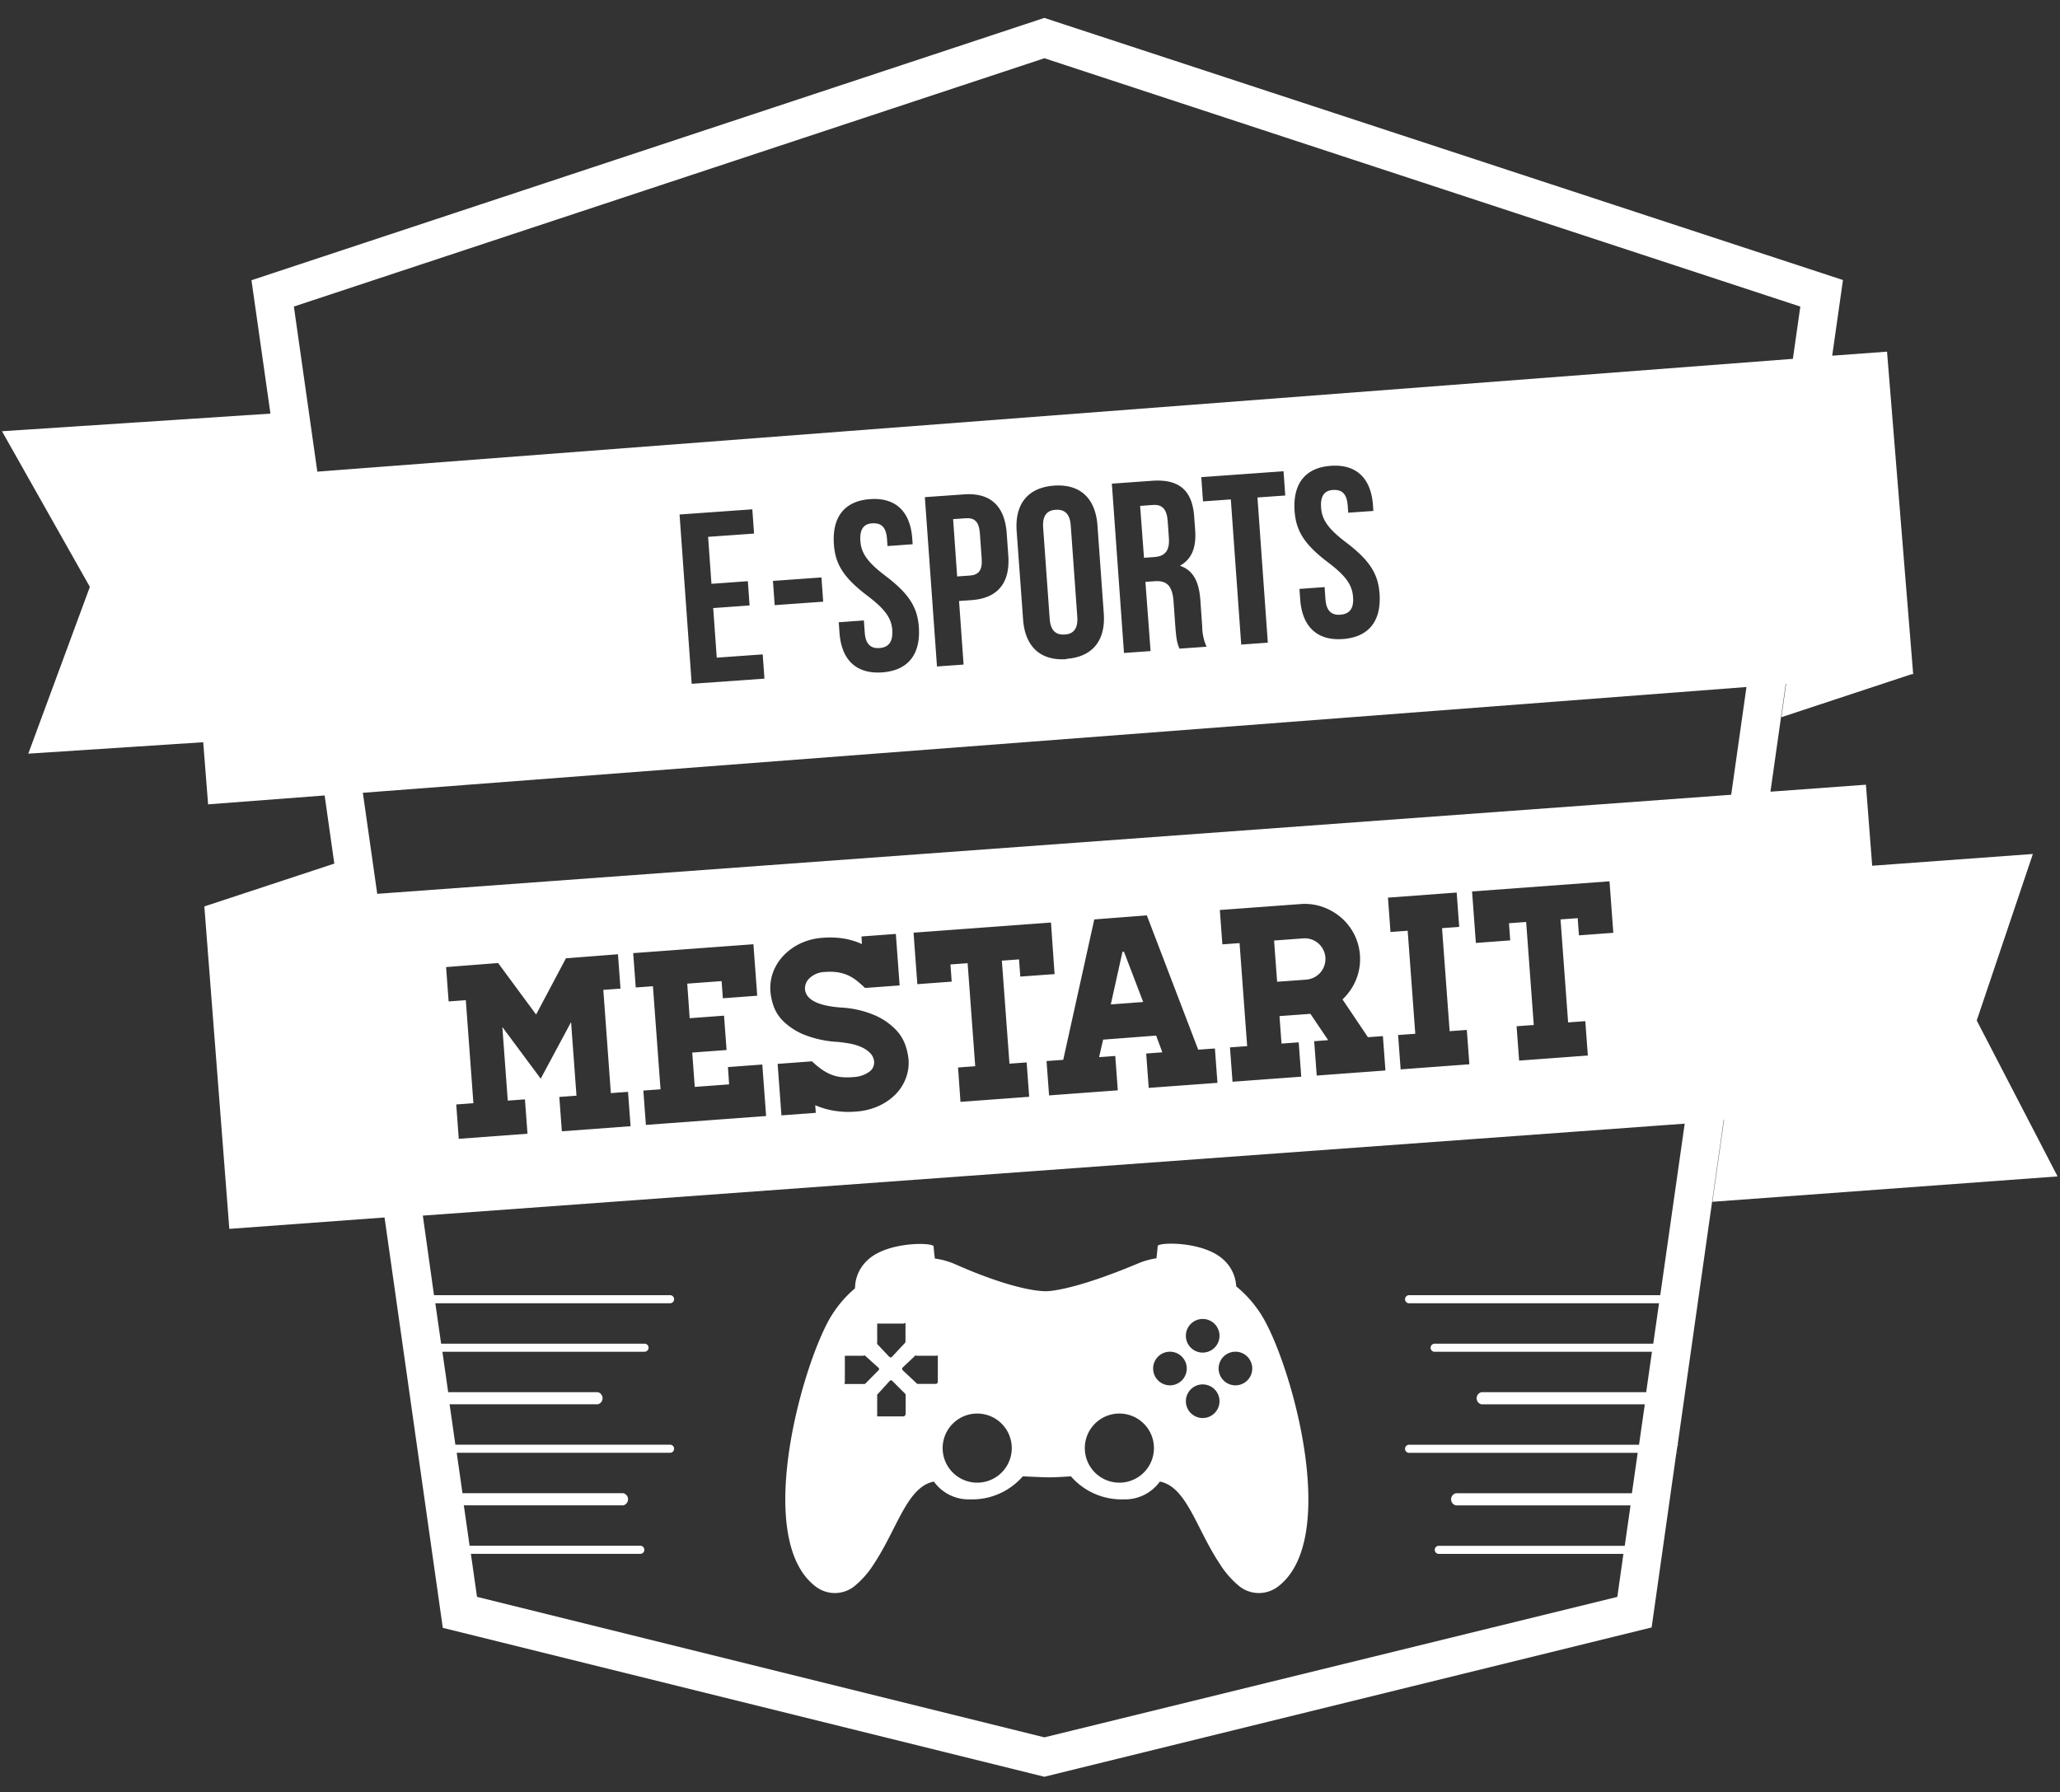 <svg id="Layer_1" data-name="Layer 1" xmlns="http://www.w3.org/2000/svg" viewBox="0 0 509.6 443.39"><rect x="0" y="0" width="509.6" height="443.39" fill="#333333" stroke="none"/><defs><style>.cls-1{fill:none;}.cls-2{fill:#fff;}</style></defs><title>logo</title><circle class="cls-1" cx="241.74" cy="358.27" r="8.55"/><circle class="cls-1" cx="276.91" cy="358.27" r="8.55"/><circle class="cls-1" cx="289.42" cy="338.57" r="4.16"/><path class="cls-1" d="M220.68,341.62a0.4,0.4,0,0,0-.61,0L217,345.05a0.44,0.44,0,0,0,0,.31v4.55c0,0.25-.11.52,0.14,0.52h6.35a0.57,0.57,0,0,0,.51-0.52v-4.8a0.46,0.46,0,0,0-.14-0.32Z"/><path class="cls-1" d="M107.36,320.43h58.41a1,1,0,1,1,0,2H107.69l1.43,10h50.33a1,1,0,1,1,0,2h-50l1.43,10h37a1.54,1.54,0,0,1,0,3H111.22l1.43,10h53.12a1,1,0,1,1,0,2H113l1.43,10h39.78a1.54,1.54,0,0,1,0,3H114.74l1.43,10H158.4a1,1,0,1,1,0,2H116.51L118,395.07l140.34,34.77,141.73-34.76,1.51-10.64H355.95a1,1,0,1,1,0-2h46l1.43-10h-43.2a1.54,1.54,0,0,1,0-3H403.7l1.43-10H348.58a1,1,0,1,1,0-2h56.88l1.43-10H366.48a1.54,1.54,0,0,1,0-3h40.75l1.43-10H354.9a1,1,0,1,1,0-2H409l1.43-10H348.58a1,1,0,1,1,0-2h62.17l6-42.46L104.59,300.75Zm97.89,6a28.72,28.72,0,0,1,6.42-7.77,9.53,9.53,0,0,1,3.14-7c4.92-4.66,16.31-4.4,16.31-3.37,0,0.38.14,1.59,0.3,3a18.67,18.67,0,0,1,5.06,1.42c16,7.08,22.47,6.66,22.47,6.66s5.91,0.21,22.85-6.91a18.5,18.5,0,0,1,4.44-1.23c0.16-1.42.3-2.61,0.3-3,0-1,11.39-1.29,16.31,3.37a9.52,9.52,0,0,1,3.12,6.57,28.85,28.85,0,0,1,6.88,8.16c7.44,13.28,18.58,54.72,3.44,66.13a7.79,7.79,0,0,1-9.32.08,22.45,22.45,0,0,1-5-5.61c-5.85-8.8-8.24-19.16-14.89-20.46a10.6,10.6,0,0,1-9,4.4,16.57,16.57,0,0,1-13-5.7s-4,.15-5.95.2c0.29,0,.53,0,0.7,0h-1.4c0.17,0,.41,0,0.7,0-1.92-.05-5.95-0.23-5.95-0.23a16.58,16.58,0,0,1-13,5.71,10.6,10.6,0,0,1-9-4.4c-6.65,1.29-9,11.66-14.89,20.46a22.46,22.46,0,0,1-5,5.61,7.79,7.79,0,0,1-9.32-.08C186.67,381.13,197.81,339.7,205.25,326.41Z"/><path class="cls-1" d="M223.31,339l3.42,3.23a0.56,0.56,0,0,0,.31.2h4.55a0.59,0.59,0,0,0,.42-0.61v-6.35c0-.25-0.17,0-0.42,0h-4.8a0.47,0.47,0,0,0-.32-0.06l-3.17,3A0.47,0.47,0,0,0,223.31,339Z"/><path class="cls-1" d="M209.05,342.43h4.8a0.52,0.52,0,0,0,.32-0.19l3.17-3.22a0.39,0.39,0,0,0,0-.59l-3.42-3.08a0.51,0.51,0,0,0-.31.09h-4.55l-0.06,0a0.13,0.13,0,0,1,0,.05v6.35C209,342.07,208.8,342.43,209.05,342.43Z"/><circle class="cls-1" cx="297.52" cy="330.47" r="4.16"/><polygon class="cls-1" points="445.41 75.85 258.36 14.41 72.7 75.84 78.5 116.69 443.57 88.78 445.41 75.85"/><circle class="cls-1" cx="297.52" cy="346.67" r="4.16"/><circle class="cls-1" cx="305.61" cy="338.57" r="4.16"/><path class="cls-1" d="M220,335.67a0.46,0.46,0,0,0,.65,0l3.2-3.42a0.48,0.48,0,0,0,.15-0.31v-4.55c0-.25-0.26.05-0.51,0.05h-6.35a0.14,0.14,0,0,1-.14-0.08,0.14,0.14,0,0,1,0,0v4.8a0.42,0.42,0,0,0,0,.32Z"/><polygon class="cls-1" points="432.05 169.93 89.77 196.1 93.32 221.14 428.27 196.58 432.05 169.93"/><path class="cls-2" d="M259.75,365.52h0Z"/><path class="cls-2" d="M201.81,392.54a7.79,7.79,0,0,0,9.32.08,22.45,22.45,0,0,0,5-5.61c5.85-8.8,8.24-19.16,14.89-20.46a10.6,10.6,0,0,0,9,4.4,16.57,16.57,0,0,0,13-5.7s4,0.2,5.95.25,5.95-.25,5.95-0.25a16.57,16.57,0,0,0,13,5.7,10.6,10.6,0,0,0,9-4.4c6.65,1.29,9,11.65,14.89,20.46a22.45,22.45,0,0,0,5,5.61,7.79,7.79,0,0,0,9.32-.08c15.14-11.41,4-52.85-3.44-66.13a28.85,28.85,0,0,0-6.88-8.16,9.52,9.52,0,0,0-3.12-6.57c-4.92-4.66-16.31-4.4-16.31-3.37,0,0.37-.14,1.56-0.3,3a18.5,18.5,0,0,0-4.44,1.23c-16.94,7.12-22.85,6.91-22.85,6.91s-6.46.42-22.47-6.66a18.67,18.67,0,0,0-5.06-1.42c-0.16-1.44-.3-2.65-0.3-3,0-1-11.39-1.29-16.31,3.37a9.53,9.53,0,0,0-3.14,7,28.72,28.72,0,0,0-6.42,7.77C197.81,339.7,186.67,381.14,201.81,392.54Zm95.71-41.71a4.16,4.16,0,1,1,4.16-4.16A4.16,4.16,0,0,1,297.52,350.83Zm8.1-16.41a4.16,4.16,0,1,1-4.16,4.16A4.16,4.16,0,0,1,305.61,334.42Zm-8.1-8.1a4.16,4.16,0,1,1-4.16,4.16A4.16,4.16,0,0,1,297.52,326.32Zm-8.1,8.1a4.16,4.16,0,1,1-4.16,4.16A4.16,4.16,0,0,1,289.42,334.42Zm-12.51,15.3a8.55,8.55,0,1,1-8.55,8.55A8.55,8.55,0,0,1,276.91,349.72Zm-35.17,0a8.55,8.55,0,1,1-8.55,8.55A8.55,8.55,0,0,1,241.74,349.72Zm-17.74.19a0.57,0.57,0,0,1-.51.52h-6.35c-0.25,0-.14-0.27-0.14-0.52v-4.55a0.44,0.44,0,0,1,0-.31l3.11-3.42a0.4,0.4,0,0,1,.61,0l3.18,3.17a0.46,0.46,0,0,1,.14.32v4.8Zm2.78-14.48h4.8c0.25,0,.42-0.21.42,0v6.35a0.59,0.59,0,0,1-.42.61H227a0.56,0.56,0,0,1-.31-0.2L223.31,339a0.47,0.47,0,0,1,0-.67l3.17-3A0.47,0.47,0,0,1,226.78,335.43ZM217,332.18v-4.8a0.14,0.14,0,0,0,0,0,0.14,0.14,0,0,0,.14.08h6.35c0.25,0,.51-0.3.51-0.05v4.55a0.48,0.48,0,0,1-.15.31l-3.2,3.42a0.46,0.46,0,0,1-.65,0l-3-3.17A0.42,0.42,0,0,1,217,332.18Zm-8,9.64v-6.35a0.13,0.13,0,0,0,0-.05l0.06,0h4.55a0.51,0.51,0,0,1,.31-0.09l3.42,3.08a0.39,0.39,0,0,1,0,.59l-3.17,3.22a0.52,0.52,0,0,1-.32.19h-4.8C208.8,342.43,209,342.07,209,341.82Z"/><path class="cls-2" d="M289.16,133.1L288.87,129c-0.21-3-1.33-4.24-3.66-4.07l-3.17.23L283,138l2.57-.18C288,137.64,289.4,136.45,289.16,133.1Z"/><path class="cls-2" d="M322.4,232.16l-7.22.53,0.75,10.2,7.22-.53A5.11,5.11,0,1,0,322.4,232.16Z"/><path class="cls-2" d="M264.88,130c-0.21-3-1.61-4-3.71-3.88s-3.33,1.38-3.12,4.37l1.62,22.62c0.21,3,1.61,4,3.71,3.88s3.33-1.38,3.12-4.37Z"/><polygon class="cls-2" points="277.68 235.47 274.79 248.49 282.8 247.9 278.04 235.44 277.68 235.47"/><path class="cls-2" d="M242.85,138.22l-0.45-6.28c-0.21-3-1.42-3.87-3.51-3.72l-3.11.22,1,14.18,3.11-.22C242,142.25,243.06,141.21,242.85,138.22Z"/><path class="cls-2" d="M415.27,359.43h-0.56v0C415.16,359.52,415.4,359.43,415.27,359.43Z"/><path class="cls-2" d="M415.27,357.43c0.09,0,0-.11-0.22-0.1v0.1h0.24Z"/><path class="cls-2" d="M509,291.05L489,252.48l13.89-41.2-39.75,2.91-1.55-20.05-23.62,1.73,3.79-26.69h0.09l-1.17,8.26L472.9,166.8l0.38,0L466.81,87l-13.56,1,2.66-18.72L258.34,4.43,62.21,69.33l4.69,33L0.49,106.69,22.23,145.2,7,186.46l43.27-2.83L51.48,199l28.83-2.2,2.39,16.86-32.15,10.6,6.18,79.77,38.4-2.82,14.41,101.53,148.81,36.84,150.23-36.94,6.12-43.23h0l0.32-2h0l11.39-80.36,0.09-.07-2.89,20.35ZM78.5,116.69L72.7,75.84,258.36,14.41l187,61.44-1.84,12.93Zm256.22,31.07c-0.22-3.05-1.7-5.23-6.28-8.69-5.85-4.45-7.84-7.8-8.18-12.59-0.48-6.7,2.54-10.77,8.94-11.23s10,3.14,10.45,9.84l0.09,1.32-6.22.44-0.12-1.74c-0.21-3-1.49-4-3.59-3.89s-3.21,1.37-3,4.36,1.7,5.23,6.28,8.69c5.85,4.45,7.84,7.8,8.18,12.59,0.48,6.7-2.6,10.77-9.06,11.24s-10.09-3.13-10.57-9.83l-0.18-2.57,6.22-.45,0.21,3c0.21,3,1.61,4,3.7,3.83S334.94,150.76,334.72,147.77ZM313.63,159l-6.58.47-2.57-35.91-6.88.49-0.43-6,20.35-1.46,0.43,6-6.88.49Zm-29,2.08-6.58.47-3-41.89,9.93-.71c6.82-.49,10,2.47,10.44,8.94l0.24,3.29c0.31,4.31-.87,7.16-3.71,8.75V140c3.39,1.14,4.69,4.18,5,8.54L297.4,155a12.39,12.39,0,0,0,1.08,5l-6.7.48c-0.44-1.05-.72-1.69-1-5.1l-0.47-6.58c-0.28-3.89-1.7-5.23-4.69-5l-2.27.16Zm-20.79,2c-6.46.46-10.27-3.12-10.75-9.82L251.5,131.4c-0.48-6.7,2.78-10.79,9.24-11.25S271,123.27,271.49,130l1.56,21.78C273.53,158.46,270.27,162.54,263.81,163Zm-25.47,1.34-6.58.47-3-41.89,9.7-.69c6.58-.47,10.08,2.95,10.55,9.65l0.39,5.45c0.48,6.7-2.49,10.58-9.07,11.06l-3.11.22Zm-17.62-8.42c-0.22-3.05-1.7-5.23-6.28-8.69-5.85-4.45-7.84-7.8-8.18-12.59-0.48-6.7,2.54-10.77,8.94-11.23s10,3.14,10.45,9.84l0.09,1.32-6.22.45-0.12-1.74c-0.21-3-1.49-4-3.59-3.89s-3.21,1.37-3,4.37,1.7,5.23,6.28,8.69c5.85,4.45,7.84,7.8,8.18,12.59,0.48,6.7-2.6,10.77-9.06,11.23s-10.09-3.13-10.57-9.83l-0.18-2.57,6.22-.45,0.21,3c0.21,3,1.61,4,3.7,3.83S220.93,158.91,220.72,155.92Zm-17.11-7.14-12,.86-0.43-6,12-.86ZM176,144.44l9-.65,0.43,6-9,.65,0.88,12.27,11.37-.81,0.43,6-18,1.28-3-41.89,18-1.28,0.43,6-11.37.81Zm234.71,176H348.58a1,1,0,1,0,0,2h61.83l-1.43,10H354.9a1,1,0,1,0,0,2h53.76l-1.43,10H366.48a1.54,1.54,0,0,0,0,3h40.41l-1.43,10H348.58a1,1,0,1,0,0,2h56.55l-1.43,10H360.16a1.54,1.54,0,0,0,0,3h43.2l-1.43,10h-46a1,1,0,1,0,0,2H401.6l-1.51,10.64L258.36,429.83,118,395.07l-1.51-10.64H158.4a1,1,0,1,0,0-2H116.17l-1.43-10h39.44a1.54,1.54,0,0,0,0-3H114.41l-1.43-10h52.78a1,1,0,1,0,0-2H112.65l-1.43-10h36.65a1.54,1.54,0,0,0,0-3h-37l-1.43-10h50a1,1,0,1,0,0-2H109.12l-1.43-10h58.07a1,1,0,1,0,0-2H107.36l-2.76-19.68L416.76,278Zm-259.6-50,4.25-.31,0.63,8.5-17,1.26-0.63-8.5,4.25-.31-1.34-18.21-7.51,14-9.49-12.78,1.34,18.21,4.25-.31,0.63,8.5-17,1.26-0.63-8.5,4.25-.31-1.88-25.49-4.25.31-0.63-8.5,12.87-1L132.62,251,140,237.09l12.87-1,0.63,8.5-4.25.31Zm19.5-18.53,8.5-.63,0.63,8.5-8.5.63,0.63,8.5,8.5-.63L180.08,264l8.5-.63,0.94,12.74-29.74,2.2-0.63-8.5,4.25-.31L161.52,244l-4.25.31-0.63-8.5,29.74-2.2,0.94,12.74-8.5.63-0.31-4.25-8.5.63Zm42.5-20.22,8.5-.63,0.94,12.74-8.56.63a27.84,27.84,0,0,0-2.15-1.88,10.22,10.22,0,0,0-2.17-1.3,10,10,0,0,0-2.46-.7,13.64,13.64,0,0,0-3.09-.08,5.72,5.72,0,0,0-3.82,1.5,3.5,3.5,0,0,0-1.17,2.71q0.29,3.94,8.88,4.59a24.34,24.34,0,0,1,8.59,2,16.2,16.2,0,0,1,5.05,3.53,10.55,10.55,0,0,1,2.4,4,15.88,15.88,0,0,1,.7,3.27,10.7,10.7,0,0,1-.71,4.81,11.53,11.53,0,0,1-2.63,4,14.06,14.06,0,0,1-4.19,2.81,16.09,16.09,0,0,1-5.43,1.32,22.22,22.22,0,0,1-5.6-.23,20.06,20.06,0,0,1-4.52-1.34l0.14,1.88-8.5.63-0.94-12.74,8.5-.63a20.48,20.48,0,0,0,2.31,1.93,12,12,0,0,0,2.29,1.29,9.52,9.52,0,0,0,2.55.67,16.11,16.11,0,0,0,3.14,0,7.15,7.15,0,0,0,3.75-1.22,2.82,2.82,0,0,0,1.33-2.57,3.36,3.36,0,0,0-1-2.16,6.88,6.88,0,0,0-2.15-1.46,12.63,12.63,0,0,0-2.81-.86q-1.52-.28-3-0.42a26.47,26.47,0,0,1-8.43-1.82,16.23,16.23,0,0,1-5-3.23,9.9,9.9,0,0,1-2.48-3.81,15,15,0,0,1-.78-3.57,11.26,11.26,0,0,1,.7-4.93,12.12,12.12,0,0,1,2.66-4.13,14,14,0,0,1,4.18-2.93,15.19,15.19,0,0,1,5.33-1.34,21.57,21.57,0,0,1,5.45.21,18.58,18.58,0,0,1,4.31,1.33ZM286,256.21l-13.11,1-1,4.34,4-.3,0.63,8.5-17,1.26-0.63-8.5,4.13-.3,7.68-34.74,13-1,12.71,33.23,4.13-.3,0.63,8.5-17,1.25-0.63-8.5,4-.3Zm-33.6-14.6-0.31-4.25-4.25.31,1.88,25.49,4.25-.31,0.63,8.5-17,1.26L237,264.1l4.25-.31-1.88-25.49-4.25.31,0.31,4.25-8.5.63-0.94-12.74,34-2.51L260.88,241Zm86,15,3.7-.27,0.63,8.5-17,1.26-0.63-8.5,3.46-.26-4.39-6.51-7.65.56,0.5,6.8,4.25-.31,0.63,8.5-17,1.25-0.63-8.5,4.25-.31-1.88-25.49-4.25.31-0.63-8.5L322,223.65a13.36,13.36,0,0,1,5.31.77,14.24,14.24,0,0,1,4.46,2.6,13.66,13.66,0,0,1,3.2,4.07,13.61,13.61,0,0,1,.5,11.28,14.29,14.29,0,0,1-3.36,4.89Zm20.21-1.49,4.25-.31,0.63,8.5-17,1.26-0.63-8.5,4.25-.31-1.88-25.49-4.25.31-0.63-8.5,17-1.26,0.63,8.5-4.25.31Zm29.31-2.17,4.25-.31,0.63,8.5-17,1.26-0.63-8.5,4.25-.31-1.88-25.49-4.25.31,0.31,4.25-8.5.63-0.94-12.74,34-2.51,0.94,12.74-8.5.63-0.31-4.25-4.25.31ZM93.32,221.14l-3.56-25,342.28-26.17-3.78,26.66Z"/></svg>
